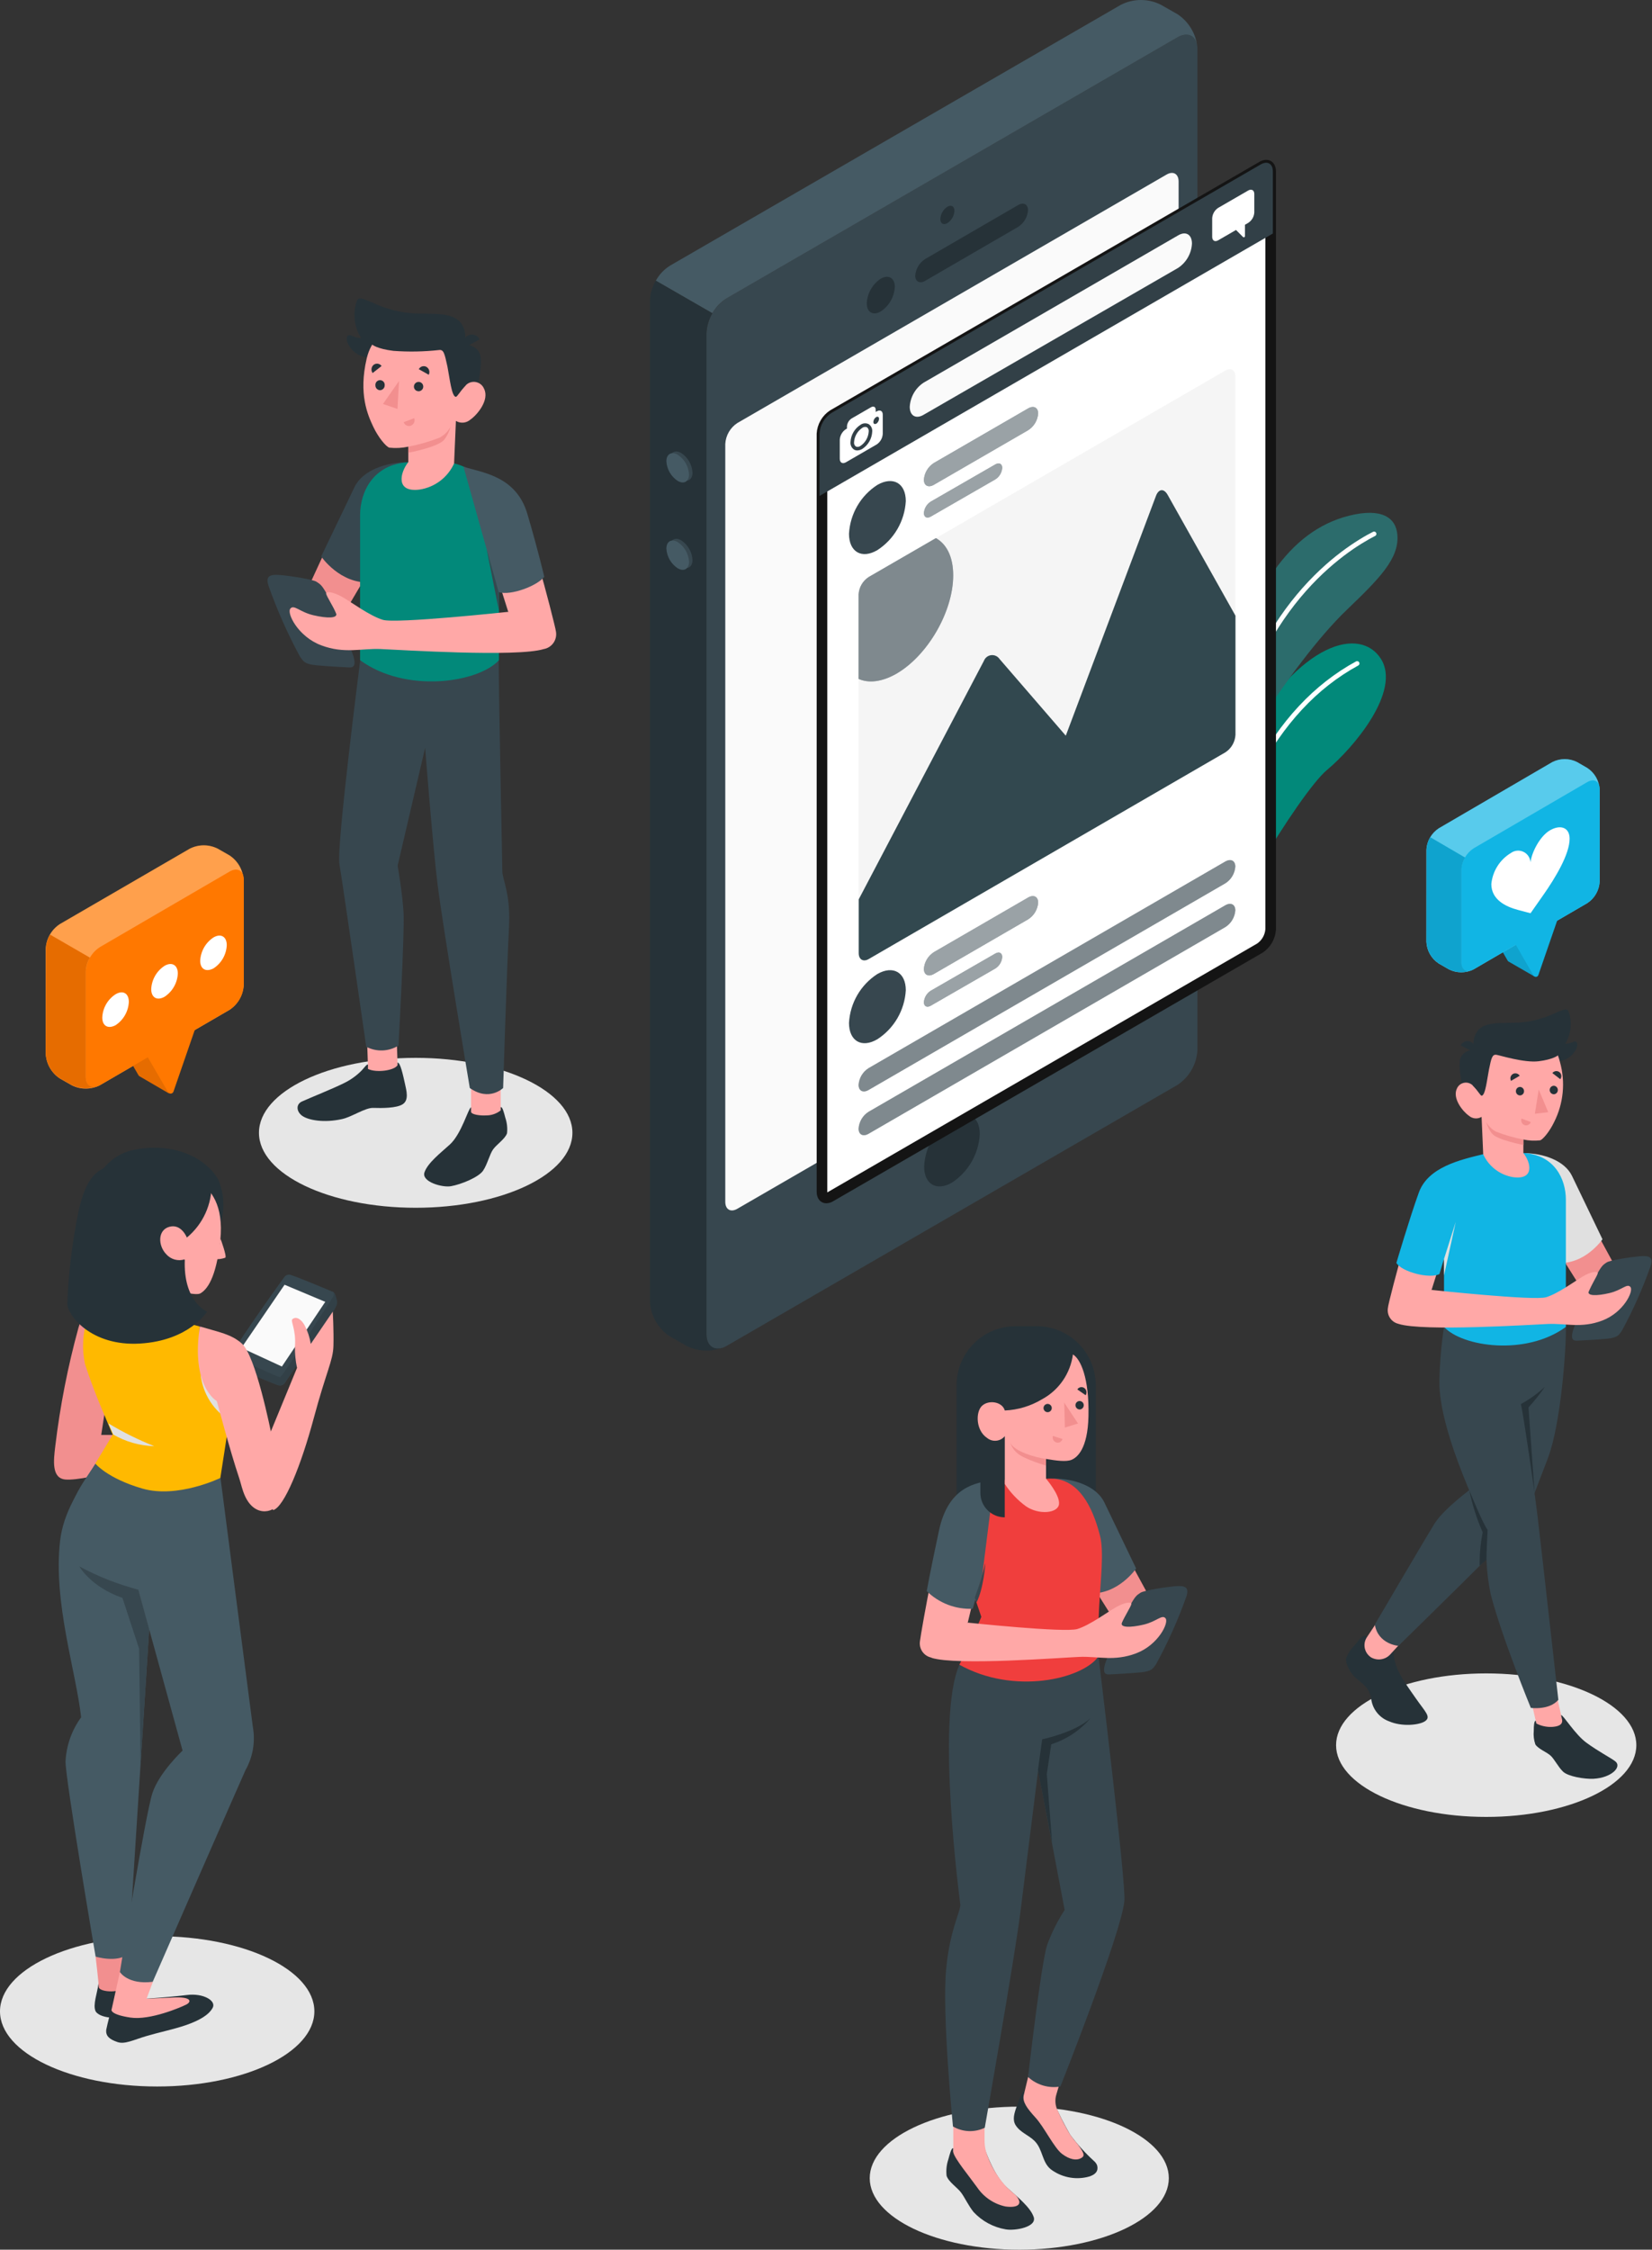 <svg width="277" height="377" viewBox="0 0 277 377" fill="none" xmlns="http://www.w3.org/2000/svg">
<rect x="0" y="0" width="277" height="377" fill="#333333" stroke="none"/>
<path d="M202.655 163.516C203.191 157.053 217.965 132.808 222.482 129.05C227 125.293 234.977 115.797 231.541 110.402C228.104 105.008 218.004 107.409 208.518 124.225C201.162 137.267 198.876 166.112 198.876 166.112L202.655 163.516Z" fill="#02897A"/>
<path d="M200.633 162.908H200.571C200.52 162.9 200.472 162.883 200.429 162.856C200.385 162.83 200.348 162.795 200.318 162.753C200.288 162.712 200.267 162.665 200.256 162.615C200.244 162.565 200.243 162.514 200.252 162.463C204.427 135.396 213.299 118.51 227.373 110.839C227.463 110.789 227.57 110.778 227.669 110.807C227.718 110.822 227.764 110.846 227.804 110.878C227.844 110.91 227.877 110.95 227.901 110.995C227.926 111.04 227.941 111.089 227.947 111.14C227.952 111.191 227.948 111.243 227.933 111.292C227.919 111.341 227.895 111.387 227.863 111.427C227.83 111.467 227.791 111.5 227.746 111.525C213.898 119.071 205.158 135.778 201.014 162.588C200.998 162.678 200.951 162.759 200.881 162.817C200.811 162.875 200.724 162.907 200.633 162.908V162.908Z" fill="white"/>
<path d="M204.14 132.161C204.14 132.161 215.997 111.611 225.818 102.201C231.261 96.986 234.604 93.626 234.309 89.681C234.091 86.687 231.611 85.089 226.277 86.406C215.648 89.026 209.948 99.823 206.278 111.915C203.673 120.428 204.14 132.161 204.14 132.161Z" fill="#37474F"/>
<path opacity="0.2" d="M204.14 132.161C204.14 132.161 215.997 111.611 225.818 102.201C231.261 96.986 234.604 93.626 234.309 89.681C234.091 86.687 231.611 85.089 226.277 86.406C215.648 89.026 209.948 99.823 206.278 111.915C203.673 120.428 204.14 132.161 204.14 132.161Z" fill="#00FFE3"/>
<path d="M205.516 128.785H205.462C205.359 128.768 205.267 128.71 205.206 128.626C205.145 128.541 205.12 128.436 205.135 128.333C209.357 101.624 225.406 91.567 230.227 89.119C230.319 89.073 230.425 89.065 230.523 89.097C230.62 89.129 230.701 89.199 230.748 89.291C230.772 89.336 230.786 89.386 230.79 89.437C230.795 89.488 230.789 89.54 230.773 89.588C230.757 89.637 230.731 89.682 230.698 89.721C230.664 89.759 230.623 89.791 230.577 89.813C225.841 92.222 210.073 102.107 205.905 128.457C205.89 128.55 205.843 128.633 205.771 128.694C205.7 128.754 205.61 128.786 205.516 128.785V128.785Z" fill="white"/>
<path d="M197.414 6.264L121.821 49.999C120.841 50.641 120.026 51.504 119.441 52.52C118.856 53.535 118.518 54.675 118.454 55.846V223.607C118.454 225.758 119.963 226.631 121.821 225.555L197.414 181.82C198.393 181.179 199.209 180.316 199.794 179.3C200.379 178.284 200.717 177.145 200.781 175.974V8.213C200.781 6.062 199.272 5.189 197.414 6.264Z" fill="#37474F"/>
<path d="M121.822 49.999L197.415 6.264C199.079 5.306 200.455 5.906 200.728 7.582C200.574 6.527 200.2 5.517 199.629 4.618C199.058 3.72 198.303 2.952 197.415 2.366L194.671 0.807C193.627 0.277 192.474 -6.10352e-05 191.304 -6.10352e-05C190.134 -6.10352e-05 188.98 0.277 187.937 0.807L112.344 44.519C111.35 45.141 110.531 46.008 109.965 47.037L119.443 52.494C120.012 51.474 120.831 50.615 121.822 49.999V49.999Z" fill="#455A64"/>
<path d="M108.977 218.118C109.039 219.29 109.377 220.43 109.962 221.446C110.547 222.462 111.363 223.325 112.343 223.965L115.088 225.524C116.037 226.004 117.076 226.276 118.138 226.323C119.199 226.37 120.259 226.191 121.246 225.797C119.691 226.397 118.455 225.501 118.455 223.575V55.823C118.494 54.647 118.834 53.501 119.442 52.494L109.964 47.037C109.357 48.044 109.017 49.19 108.977 50.366V218.118Z" fill="#263238"/>
<path d="M123.633 70.892L195.602 29.255C196.714 28.607 197.624 29.13 197.624 30.424V157.427C197.584 158.13 197.381 158.813 197.03 159.422C196.678 160.031 196.19 160.55 195.602 160.935L123.633 202.565C122.521 203.212 121.611 202.69 121.611 201.396V74.401C121.649 73.698 121.851 73.013 122.203 72.403C122.554 71.794 123.044 71.276 123.633 70.892Z" fill="#FAFAFA"/>
<path d="M158.856 34.642C158.512 34.868 158.226 35.172 158.02 35.529C157.815 35.887 157.696 36.288 157.674 36.7C157.674 37.479 158.203 37.768 158.856 37.386C159.2 37.16 159.487 36.856 159.693 36.499C159.898 36.141 160.016 35.74 160.038 35.328C160.038 34.571 159.509 34.267 158.856 34.642Z" fill="#263238"/>
<path d="M147.668 46.71C146.985 47.165 146.418 47.775 146.013 48.489C145.608 49.204 145.375 50.005 145.335 50.826C145.335 52.338 146.392 52.954 147.668 52.198C148.358 51.748 148.933 51.14 149.345 50.425C149.757 49.709 149.995 48.907 150.039 48.082C150.039 46.569 148.974 45.953 147.668 46.71Z" fill="#263238"/>
<path d="M153.46 46.195C153.46 47.208 154.237 47.59 155.147 47.053L170.698 38.033C171.178 37.73 171.58 37.318 171.872 36.83C172.164 36.343 172.337 35.793 172.378 35.226C172.378 34.22 171.6 33.838 170.698 34.376L155.147 43.396C154.667 43.697 154.263 44.107 153.97 44.593C153.677 45.08 153.502 45.628 153.46 46.195Z" fill="#263238"/>
<path d="M114.218 75.913C114.771 76.272 115.231 76.757 115.561 77.329C115.891 77.901 116.08 78.543 116.115 79.203C116.115 80.411 115.267 80.903 114.218 80.302C113.667 79.939 113.209 79.452 112.881 78.879C112.553 78.306 112.363 77.664 112.328 77.005C112.344 75.796 113.176 75.313 114.218 75.913Z" fill="#37474F"/>
<path d="M114.217 90.546C114.768 90.906 115.228 91.392 115.557 91.963C115.887 92.535 116.078 93.176 116.114 93.836C116.114 95.052 115.266 95.543 114.217 94.935C113.675 94.575 113.223 94.095 112.898 93.531C112.573 92.966 112.383 92.334 112.343 91.684C112.343 90.437 113.175 89.945 114.217 90.546Z" fill="#37474F"/>
<path d="M113.634 76.201C114.185 76.562 114.645 77.047 114.974 77.619C115.304 78.19 115.495 78.832 115.531 79.491C115.531 80.707 114.683 81.198 113.634 80.59C113.083 80.229 112.624 79.743 112.294 79.172C111.965 78.6 111.774 77.959 111.736 77.3C111.736 76.092 112.592 75.601 113.634 76.201Z" fill="#455A64"/>
<path d="M113.634 90.842C114.185 91.202 114.645 91.688 114.974 92.26C115.304 92.831 115.495 93.473 115.531 94.132C115.531 95.348 114.683 95.839 113.634 95.231C113.083 94.87 112.624 94.384 112.294 93.813C111.965 93.241 111.774 92.6 111.736 91.941C111.736 90.725 112.592 90.234 113.634 90.842Z" fill="#455A64"/>
<path d="M159.618 187.356C158.259 188.245 157.129 189.444 156.318 190.854C155.507 192.264 155.04 193.846 154.953 195.471C154.953 198.465 157.045 199.673 159.618 198.184C160.978 197.292 162.108 196.092 162.919 194.681C163.729 193.27 164.197 191.687 164.284 190.061C164.291 187.067 162.2 185.859 159.618 187.356Z" fill="#263238"/>
<path d="M138.555 200.757C137.894 200.757 137.824 199.977 137.824 199.696V72.701C137.865 72.067 138.051 71.451 138.368 70.9C138.685 70.35 139.124 69.88 139.651 69.528L211.621 27.89C211.836 27.761 212.079 27.686 212.329 27.672C212.989 27.672 213.059 28.405 213.059 28.724V155.727C213.019 156.361 212.833 156.976 212.516 157.525C212.199 158.074 211.76 158.542 211.232 158.893L139.263 200.53C139.05 200.666 138.806 200.744 138.555 200.757V200.757Z" fill="white" stroke="#141414" stroke-miterlimit="10"/>
<path d="M212.328 28.062C212.623 28.062 212.67 28.475 212.67 28.724V155.728C212.631 156.293 212.463 156.842 212.18 157.332C211.897 157.823 211.506 158.242 211.037 158.557L139.067 200.195C138.913 200.293 138.737 200.352 138.554 200.367C138.259 200.367 138.212 199.946 138.212 199.696V72.701C138.251 72.136 138.419 71.587 138.702 71.097C138.985 70.606 139.376 70.187 139.845 69.871L211.814 28.233C211.968 28.132 212.145 28.073 212.328 28.062V28.062ZM212.328 27.282C212.008 27.293 211.698 27.387 211.426 27.555L139.456 69.193C138.867 69.577 138.377 70.094 138.026 70.704C137.675 71.314 137.472 71.998 137.435 72.701V199.696C137.435 200.616 137.893 201.147 138.554 201.147C138.874 201.133 139.185 201.036 139.456 200.866L211.426 159.236C212.014 158.852 212.504 158.334 212.855 157.724C213.206 157.115 213.409 156.431 213.447 155.728V28.724C213.447 27.812 212.989 27.282 212.328 27.282V27.282Z" fill="#37474F" stroke="#141414" stroke-miterlimit="10"/>
<path d="M213.424 28.724C213.424 27.43 212.522 26.908 211.402 27.555L139.433 69.193C138.844 69.576 138.354 70.094 138.002 70.704C137.651 71.314 137.448 71.998 137.411 72.701V83.109L213.424 39.132V28.724Z" fill="#37474F"/>
<path opacity="0.1" d="M213.424 28.724C213.424 27.43 212.522 26.908 211.402 27.555L139.433 69.193C138.844 69.576 138.354 70.094 138.002 70.704C137.651 71.314 137.448 71.998 137.411 72.701V83.109L213.424 39.132V28.724Z" fill="black"/>
<path d="M145.366 71.594C145.238 71.546 145.1 71.529 144.964 71.547C144.828 71.565 144.699 71.616 144.588 71.695C144.188 71.961 143.855 72.317 143.615 72.733C143.375 73.15 143.234 73.616 143.204 74.097C143.184 74.235 143.202 74.376 143.256 74.504C143.309 74.633 143.396 74.746 143.507 74.829C143.635 74.882 143.774 74.9 143.911 74.88C144.047 74.861 144.176 74.806 144.285 74.72C144.682 74.454 145.013 74.1 145.252 73.685C145.49 73.269 145.63 72.805 145.661 72.327C145.681 72.189 145.665 72.049 145.613 71.92C145.561 71.791 145.475 71.679 145.366 71.594Z" fill="white"/>
<path d="M147.006 68.936L146.835 69.037V68.686C146.835 68.195 146.492 67.993 146.057 68.242L142.791 70.129C142.567 70.274 142.379 70.471 142.244 70.702C142.109 70.934 142.03 71.194 142.014 71.462V71.82L141.835 71.922C141.536 72.116 141.288 72.378 141.11 72.687C140.931 72.996 140.828 73.343 140.809 73.699V76.872C140.809 77.527 141.267 77.8 141.835 77.472L146.99 74.487C147.289 74.291 147.538 74.027 147.716 73.717C147.895 73.407 147.997 73.059 148.016 72.701V69.513C148.032 68.873 147.573 68.608 147.006 68.936ZM144.58 75.235C144.329 75.389 144.042 75.475 143.748 75.484C143.557 75.486 143.369 75.438 143.203 75.344C143.002 75.208 142.841 75.021 142.736 74.802C142.63 74.582 142.585 74.339 142.605 74.097C142.632 73.513 142.798 72.943 143.091 72.437C143.383 71.931 143.792 71.503 144.284 71.189C144.482 71.046 144.714 70.96 144.957 70.941C145.2 70.922 145.443 70.97 145.66 71.08C145.862 71.215 146.023 71.402 146.127 71.622C146.231 71.841 146.274 72.085 146.251 72.327C146.224 72.91 146.058 73.478 145.767 73.984C145.476 74.49 145.069 74.919 144.58 75.235V75.235ZM146.912 71.002C146.648 71.15 146.438 71.002 146.438 70.721C146.446 70.555 146.493 70.394 146.576 70.251C146.658 70.107 146.774 69.985 146.912 69.895C147.177 69.739 147.394 69.895 147.394 70.168C147.388 70.332 147.345 70.493 147.266 70.638C147.188 70.782 147.078 70.907 146.943 71.002H146.912Z" fill="white"/>
<path d="M209.288 31.928L204.257 34.836C203.965 35.027 203.723 35.283 203.548 35.585C203.374 35.888 203.273 36.226 203.254 36.575V39.693C203.254 40.325 203.705 40.59 204.257 40.27L207.25 38.539L208.425 39.717C208.452 39.742 208.487 39.759 208.524 39.766C208.561 39.772 208.599 39.768 208.633 39.753C208.668 39.738 208.697 39.713 208.718 39.682C208.739 39.651 208.751 39.614 208.751 39.576V37.666L209.288 37.354C209.584 37.166 209.831 36.911 210.009 36.609C210.188 36.307 210.292 35.966 210.314 35.616V32.498C210.314 31.866 209.84 31.609 209.288 31.928Z" fill="white"/>
<path d="M147.123 81.253C149.751 79.757 151.881 80.973 151.881 83.982C151.787 85.628 151.307 87.228 150.48 88.653C149.653 90.078 148.503 91.287 147.123 92.183C144.487 93.742 142.356 92.487 142.356 89.455C142.445 87.806 142.923 86.203 143.752 84.777C144.581 83.351 145.736 82.143 147.123 81.253V81.253Z" fill="#37474F"/>
<path d="M156.594 77.581L172.385 68.445C173.319 67.907 174.073 68.289 174.073 69.294C174.032 69.862 173.857 70.412 173.564 70.9C173.271 71.388 172.867 71.799 172.385 72.101L156.594 81.238C155.668 81.776 154.914 81.394 154.914 80.388C154.955 79.821 155.128 79.271 155.42 78.784C155.712 78.296 156.114 77.884 156.594 77.581Z" fill="#37474F"/>
<g opacity="0.7">
<path opacity="0.7" d="M156.594 77.581L172.385 68.445C173.319 67.907 174.073 68.289 174.073 69.294C174.032 69.862 173.857 70.412 173.564 70.9C173.271 71.388 172.867 71.799 172.385 72.101L156.594 81.238C155.668 81.776 154.914 81.394 154.914 80.388C154.955 79.821 155.128 79.271 155.42 78.784C155.712 78.296 156.114 77.884 156.594 77.581Z" fill="white"/>
</g>
<path d="M156.065 84.06L166.896 77.823C167.534 77.457 168.047 77.714 168.047 78.408C168.019 78.797 167.9 79.174 167.7 79.508C167.501 79.843 167.225 80.125 166.896 80.333L156.065 86.57C155.427 86.936 154.914 86.671 154.914 85.978C154.942 85.59 155.061 85.214 155.261 84.881C155.461 84.548 155.736 84.266 156.065 84.06Z" fill="#37474F"/>
<g opacity="0.7">
<path opacity="0.7" d="M156.065 84.06L166.896 77.823C167.534 77.457 168.047 77.714 168.047 78.408C168.019 78.797 167.9 79.174 167.7 79.508C167.501 79.843 167.225 80.125 166.896 80.333L156.065 86.57C155.427 86.936 154.914 86.671 154.914 85.978C154.942 85.59 155.061 85.214 155.261 84.881C155.461 84.548 155.736 84.266 156.065 84.06Z" fill="white"/>
</g>
<path d="M147.123 163.219C149.751 161.722 151.881 162.946 151.881 165.948C151.787 167.594 151.307 169.194 150.48 170.619C149.653 172.044 148.503 173.253 147.123 174.149C144.487 175.708 142.356 174.453 142.356 171.421C142.447 169.773 142.926 168.17 143.754 166.744C144.583 165.319 145.738 164.11 147.123 163.219Z" fill="#37474F"/>
<path d="M156.594 159.555L172.385 150.411C173.319 149.873 174.073 150.255 174.073 151.261C174.032 151.829 173.857 152.379 173.564 152.866C173.271 153.354 172.867 153.766 172.385 154.067L156.594 163.212C155.668 163.75 154.914 163.368 154.914 162.354C154.956 161.788 155.13 161.241 155.422 160.754C155.713 160.268 156.115 159.858 156.594 159.555Z" fill="#37474F"/>
<g opacity="0.7">
<path opacity="0.7" d="M156.594 159.555L172.385 150.411C173.319 149.873 174.073 150.255 174.073 151.261C174.032 151.829 173.857 152.379 173.564 152.866C173.271 153.354 172.867 153.766 172.385 154.067L156.594 163.212C155.668 163.75 154.914 163.368 154.914 162.354C154.956 161.788 155.13 161.241 155.422 160.754C155.713 160.268 156.115 159.858 156.594 159.555Z" fill="white"/>
</g>
<path d="M156.065 166.026L166.896 159.789C167.534 159.423 168.047 159.68 168.047 160.374C168.019 160.763 167.9 161.14 167.7 161.474C167.501 161.809 167.225 162.091 166.896 162.299L156.065 168.536C155.427 168.903 154.914 168.638 154.914 167.952C154.941 167.562 155.06 167.185 155.26 166.851C155.46 166.516 155.735 166.233 156.065 166.026V166.026Z" fill="#37474F"/>
<g opacity="0.7">
<path opacity="0.7" d="M156.065 166.026L166.896 159.789C167.534 159.423 168.047 159.68 168.047 160.374C168.019 160.763 167.9 161.14 167.7 161.474C167.501 161.809 167.225 162.091 166.896 162.299L156.065 168.536C155.427 168.903 154.914 168.638 154.914 167.952C154.941 167.562 155.06 167.185 155.26 166.851C155.46 166.516 155.735 166.233 156.065 166.026V166.026Z" fill="white"/>
</g>
<path d="M145.645 96.72L205.446 62.106C206.379 61.569 207.134 62.005 207.134 63.081V122.961C207.102 123.549 206.932 124.12 206.639 124.629C206.346 125.138 205.937 125.571 205.446 125.893L145.645 160.709C144.712 161.247 143.966 160.811 143.966 159.735V99.644C143.996 99.058 144.164 98.488 144.456 97.98C144.748 97.472 145.155 97.04 145.645 96.72V96.72Z" fill="#F5F5F5"/>
<path d="M167.596 110.433C167.443 110.209 167.232 110.031 166.985 109.918C166.739 109.805 166.467 109.762 166.198 109.793C165.929 109.825 165.673 109.929 165.459 110.096C165.245 110.262 165.08 110.484 164.983 110.737L143.989 150.715V159.735C143.989 160.81 144.767 161.247 145.669 160.709L205.47 126.072C205.961 125.75 206.37 125.318 206.663 124.808C206.956 124.299 207.125 123.728 207.157 123.141V103.183L195.797 82.953C195.167 81.822 194.289 81.892 193.83 83.101L178.707 123.289L167.596 110.433Z" fill="#37474F"/>
<g opacity="0.3">
<path opacity="0.3" d="M167.596 110.433C167.443 110.209 167.232 110.031 166.985 109.918C166.739 109.805 166.467 109.762 166.198 109.793C165.929 109.825 165.673 109.929 165.459 110.096C165.245 110.262 165.08 110.484 164.983 110.737L143.989 150.715V159.735C143.989 160.81 144.767 161.247 145.669 160.709L205.47 126.072C205.961 125.75 206.37 125.318 206.663 124.808C206.956 124.299 207.125 123.728 207.157 123.141V103.183L195.797 82.953C195.167 81.822 194.289 81.892 193.83 83.101L178.707 123.289L167.596 110.433Z" fill="#00564C"/>
</g>
<path d="M150.272 112.92C155.543 109.887 159.828 102.497 159.828 96.416C159.828 93.298 158.708 91.162 156.927 90.179L145.645 96.705C145.155 97.025 144.748 97.456 144.456 97.964C144.164 98.472 143.996 99.043 143.966 99.628V113.77C145.645 114.526 147.846 114.292 150.272 112.92Z" fill="#37474F"/>
<g opacity="0.6">
<path opacity="0.6" d="M150.272 112.92C155.543 109.887 159.828 102.497 159.828 96.416C159.828 93.298 158.708 91.162 156.927 90.179L145.645 96.705C145.155 97.025 144.748 97.456 144.456 97.964C144.164 98.472 143.996 99.043 143.966 99.628V113.77C145.645 114.526 147.846 114.292 150.272 112.92Z" fill="white"/>
</g>
<path d="M145.645 178.999L205.446 144.377C206.379 143.839 207.134 144.221 207.134 145.235C207.091 145.801 206.916 146.35 206.623 146.836C206.33 147.322 205.927 147.733 205.446 148.033L145.645 182.655C144.712 183.193 143.966 182.811 143.966 181.797C144.005 181.231 144.178 180.682 144.47 180.196C144.762 179.709 145.165 179.299 145.645 178.999V178.999Z" fill="#37474F"/>
<g opacity="0.6">
<path opacity="0.6" d="M145.645 178.999L205.446 144.377C206.379 143.839 207.134 144.221 207.134 145.235C207.091 145.801 206.916 146.35 206.623 146.836C206.33 147.322 205.927 147.733 205.446 148.033L145.645 182.655C144.712 183.193 143.966 182.811 143.966 181.797C144.005 181.231 144.178 180.682 144.47 180.196C144.762 179.709 145.165 179.299 145.645 178.999V178.999Z" fill="white"/>
</g>
<path d="M145.645 186.311L205.446 151.712C206.379 151.174 207.134 151.557 207.134 152.57C207.091 153.137 206.916 153.685 206.623 154.171C206.33 154.658 205.927 155.068 205.446 155.369L145.645 189.99C144.712 190.528 143.966 190.146 143.966 189.133C144.002 188.563 144.174 188.009 144.466 187.518C144.758 187.028 145.162 186.614 145.645 186.311V186.311Z" fill="#37474F"/>
<g opacity="0.6">
<path opacity="0.6" d="M145.645 186.311L205.446 151.712C206.379 151.174 207.134 151.557 207.134 152.57C207.091 153.137 206.916 153.685 206.623 154.171C206.33 154.658 205.927 155.068 205.446 155.369L145.645 189.99C144.712 190.528 143.966 190.146 143.966 189.133C144.002 188.563 144.174 188.009 144.466 187.518C144.758 187.028 145.162 186.614 145.645 186.311V186.311Z" fill="white"/>
</g>
<path d="M154.867 64.126L197.531 39.452C198.837 38.672 199.863 39.311 199.863 40.816C199.823 41.633 199.591 42.429 199.185 43.139C198.78 43.849 198.213 44.452 197.531 44.901L154.875 69.505C153.568 70.284 152.542 69.661 152.542 68.18C152.586 67.369 152.82 66.579 153.223 65.875C153.627 65.171 154.19 64.572 154.867 64.126V64.126Z" fill="#FAFAFA"/>
<path d="M249.199 304.479C263.102 304.479 274.372 299.095 274.372 292.453C274.372 285.812 263.102 280.427 249.199 280.427C235.297 280.427 224.027 285.812 224.027 292.453C224.027 299.095 235.297 304.479 249.199 304.479Z" fill="#E6E6E6"/>
<path d="M257.296 163.641L254.487 158.349L256.742 151.812V147.809L249.83 151.812V155.814L252.801 160.987C252.847 161.068 252.919 161.131 253.005 161.166L257.296 163.641Z" fill="#11B5E4"/>
<path opacity="0.1" d="M257.296 163.641L254.487 158.349L256.742 151.812V147.809L249.83 151.812V155.814L252.801 160.987C252.847 161.068 252.919 161.131 253.005 161.166L257.296 163.641Z" fill="black"/>
<path d="M241.257 138.796L260.292 127.7C260.935 127.376 261.645 127.207 262.365 127.207C263.085 127.207 263.794 127.376 264.438 127.7L266.14 128.682C266.746 129.075 267.25 129.606 267.611 130.232C267.972 130.858 268.18 131.561 268.217 132.283V147.749C268.178 148.471 267.969 149.173 267.608 149.799C267.247 150.425 266.744 150.956 266.14 151.351L247.089 162.446C246.446 162.771 245.736 162.94 245.016 162.94C244.296 162.94 243.586 162.771 242.943 162.446L241.24 161.465C240.637 161.07 240.135 160.539 239.776 159.913C239.416 159.287 239.209 158.584 239.172 157.863V142.38C239.216 141.661 239.427 140.962 239.789 140.339C240.152 139.717 240.655 139.188 241.257 138.796V138.796Z" fill="#11B5E4"/>
<path opacity="0.3" d="M241.257 138.796L260.292 127.7C260.935 127.376 261.645 127.207 262.365 127.207C263.085 127.207 263.794 127.376 264.438 127.7L266.14 128.682C266.746 129.075 267.25 129.606 267.611 130.232C267.972 130.858 268.18 131.561 268.217 132.283V147.749C268.178 148.471 267.969 149.173 267.608 149.799C267.247 150.425 266.744 150.956 266.14 151.351L247.089 162.446C246.446 162.771 245.736 162.94 245.016 162.94C244.296 162.94 243.586 162.771 242.943 162.446L241.24 161.465C240.637 161.07 240.135 160.539 239.776 159.913C239.416 159.287 239.209 158.584 239.172 157.863V142.38C239.216 141.661 239.427 140.962 239.789 140.339C240.152 139.717 240.655 139.188 241.257 138.796V138.796Z" fill="white"/>
<path d="M247.097 162.429C245.947 163.087 245.02 162.557 245.02 161.226V145.76C245.059 145.039 245.268 144.336 245.629 143.711C245.99 143.085 246.493 142.553 247.097 142.158L266.148 131.063C267.297 130.397 268.225 130.935 268.225 132.266V147.732C268.186 148.454 267.977 149.156 267.616 149.782C267.255 150.407 266.752 150.939 266.148 151.334" fill="#11B5E4"/>
<path d="M239.189 157.846C239.227 158.567 239.434 159.269 239.793 159.895C240.153 160.521 240.655 161.053 241.258 161.448L242.961 162.429C243.545 162.723 244.184 162.89 244.837 162.918C245.49 162.946 246.142 162.834 246.749 162.591C245.778 162.967 245.046 162.412 245.046 161.226V145.76C245.074 145.036 245.285 144.331 245.659 143.712L239.819 140.298C239.448 140.918 239.24 141.623 239.215 142.346L239.189 157.846Z" fill="#11B5E4"/>
<path opacity="0.1" d="M239.189 157.846C239.227 158.567 239.434 159.269 239.793 159.895C240.153 160.521 240.655 161.053 241.258 161.448L242.961 162.429C243.545 162.723 244.184 162.89 244.837 162.918C245.49 162.946 246.142 162.834 246.749 162.591C245.778 162.967 245.046 162.412 245.046 161.226V145.76C245.074 145.036 245.285 144.331 245.659 143.712L239.819 140.298C239.448 140.918 239.24 141.623 239.215 142.346L239.189 157.846Z" fill="black"/>
<path d="M254.163 158.324L257.134 163.488C257.178 163.56 257.241 163.619 257.317 163.657C257.393 163.695 257.478 163.711 257.562 163.703C257.647 163.695 257.727 163.664 257.795 163.612C257.862 163.56 257.913 163.49 257.943 163.411L261.084 154.321V150.318L254.163 154.321V158.324Z" fill="#11B5E4"/>
<path d="M256.631 153.041L254.503 152.477C252.477 151.939 250.06 150.77 250.06 148.15C250.162 147.082 250.513 146.054 251.085 145.148C251.658 144.242 252.435 143.484 253.354 142.935C253.655 142.719 254.009 142.588 254.378 142.556C254.747 142.523 255.117 142.591 255.451 142.751C255.785 142.912 256.07 143.159 256.276 143.468C256.482 143.776 256.602 144.135 256.623 144.505C256.836 142.798 258.215 140.118 259.892 139.145C261.713 138.096 263.186 138.719 263.186 140.545C263.186 143.157 260.777 147.134 258.751 150.019L256.631 153.041Z" fill="white"/>
<path d="M267.869 206.803L271.18 212.889L266.03 217.318L261.306 209.816L267.869 206.803Z" fill="#F28F8F"/>
<path d="M255.44 193.241C258.726 193.241 262.344 194.47 263.587 197.056L268.695 207.674C268.695 207.674 265.792 211.941 261.187 211.634L255.44 193.241Z" fill="#E0E0E0"/>
<path d="M267.613 213.836C268.575 212.044 268.813 211.958 269.384 211.566C269.954 211.173 273.461 210.653 274.917 210.525C276.619 210.379 277.241 210.695 276.764 212.172C275.453 215.896 273.847 219.509 271.963 222.977C271.503 223.583 271.418 224.147 269.486 224.343C267.689 224.514 265.434 224.616 264.77 224.65C264.106 224.684 263.186 224.864 263.774 222.9C264.534 220.683 265.415 218.509 266.413 216.388C267.153 214.758 267.613 213.836 267.613 213.836Z" fill="#37474F"/>
<path d="M229.255 274.222C228.404 273.796 227.918 274.837 227.178 275.673C226.542 276.288 226.045 277.034 225.722 277.858C225.543 278.84 226.437 280.419 227.425 281.272C228.412 282.126 229.553 282.749 229.91 284.627C230.003 285.488 230.336 286.306 230.872 286.986C231.409 287.666 232.126 288.179 232.941 288.467C235.069 289.389 237.921 289.09 238.9 288.467C240.041 287.725 238.993 286.905 237.393 284.601C235.299 281.597 233.665 279.48 233.665 276.638L229.255 274.222Z" fill="#263238"/>
<path d="M230.932 271.756L229.229 274.316C228.862 274.839 228.717 275.487 228.825 276.118C228.934 276.748 229.287 277.31 229.808 277.679L229.859 277.722C230.383 278.033 230.999 278.152 231.6 278.057C232.202 277.962 232.751 277.659 233.154 277.201L235.844 274.265L230.932 271.756Z" fill="#FFA8A7"/>
<path d="M262.548 222.389C262.659 225.615 261.748 238.648 259.526 244.409C257.304 250.17 256.019 253.755 255.321 254.959C254.623 256.162 234.482 275.81 234.482 275.81C234.482 275.81 231.077 275.562 230.523 272.242C230.523 272.242 238.772 258.176 240.56 255.291C242.348 252.407 248.681 247.985 248.681 247.985L248.102 222.756L262.548 222.389Z" fill="#37474F"/>
<path d="M232.711 219.247C232.711 218.693 234.413 212.317 235.265 209.372L241.504 211.523L240.04 216.166L234.55 221.859C233.968 221.743 233.452 221.407 233.11 220.921C232.768 220.435 232.625 219.836 232.711 219.247V219.247Z" fill="#FFA8A7"/>
<path d="M258.111 291.051L262.369 290.08L260.959 283.863L256.701 284.834L258.111 291.051Z" fill="#FFA8A7"/>
<path d="M262.548 222.389H242.117C241.671 225.379 241.415 228.396 241.351 231.419C241.189 240.295 249.43 256.418 249.43 256.418C249.034 260.006 249.212 263.633 249.957 267.164C251.762 274.231 256.682 286.206 256.682 286.206C256.682 286.206 259.772 286.641 261.296 284.857C261.296 284.857 258.572 260.558 257.84 254.336C257.048 247.593 255.005 235.294 255.005 235.294C256.354 233.947 257.576 232.478 258.657 230.907C260.552 228.377 261.877 225.465 262.539 222.372" fill="#37474F"/>
<path d="M248.698 193.42C244.782 194.368 239.445 195.597 237.904 199.847C236.363 204.098 234.142 211.634 234.142 211.634C234.993 213.128 239.717 214.365 241.36 213.503L242.127 210.943V222.363C245.191 225.709 255.866 227.262 262.557 222.363V201.025C262.557 197.611 260.667 193.514 255.449 193.215L248.698 193.42Z" fill="#11B5E4"/>
<path d="M242.126 210.969L244.092 204.764L242.126 213.743V210.969Z" fill="#E0E0E0"/>
<path d="M247.226 175.983C246.874 175.944 246.519 175.985 246.186 176.103C245.852 176.221 245.55 176.414 245.302 176.666C244.451 177.519 244.646 179.081 245.302 182.692L247.856 182.982L247.226 175.983Z" fill="#263238"/>
<path d="M262.131 174.942C262.667 174.947 263.2 174.846 263.697 174.643C264.48 174.191 264.684 175.087 264.25 175.864C263.967 176.42 263.545 176.894 263.027 177.241C262.508 177.588 261.909 177.795 261.288 177.844C261.288 177.733 260.556 175.838 260.556 175.838L262.131 174.942Z" fill="#263238"/>
<path d="M248.426 182.982C248.051 183.212 247.506 182.478 247.038 181.992C246.855 181.78 246.621 181.618 246.358 181.522C246.095 181.426 245.812 181.399 245.536 181.444C245.26 181.488 244.999 181.602 244.78 181.776C244.56 181.95 244.388 182.177 244.28 182.435C243.505 184.074 245.268 186.259 246.306 186.976C246.594 187.229 246.954 187.383 247.335 187.417C247.716 187.45 248.098 187.362 248.426 187.164L248.698 193.437C249.157 194.442 249.856 195.318 250.734 195.986C251.612 196.655 252.641 197.096 253.729 197.269C257.407 197.765 256.649 194.709 255.432 193.241V190.962C256.352 191.157 257.298 191.203 258.232 191.099C258.709 190.971 259.85 189.588 260.59 188.034C262.161 184.924 262.51 181.336 261.569 177.98C260.25 172.364 254.231 172.193 250.648 174.455C247.064 176.717 248.426 182.982 248.426 182.982Z" fill="#FFA8A7"/>
<path d="M248.425 183.622C248.238 183.622 247.514 182.418 247.038 181.992C246.382 181.394 247.225 176.017 247.225 176.017C247.044 175.439 247.008 174.825 247.119 174.23C247.231 173.635 247.486 173.076 247.863 172.603C249.157 171.237 251.66 171.468 253.49 171.408C255.742 171.417 257.972 170.967 260.045 170.085C262.65 168.95 262.846 168.822 263.161 169.966C263.412 170.911 263.444 171.901 263.252 172.861C263.06 173.82 262.65 174.722 262.054 175.496L261.203 176.879C261.203 176.879 260.411 177.545 257.985 177.844C255.559 178.142 251.422 176.828 250.902 176.76C250.196 176.666 250.051 177.349 249.668 179.218C249.345 180.831 249.072 183.613 248.425 183.622Z" fill="#263238"/>
<path d="M247.234 176.41L244.936 175.172C245.009 175.022 245.111 174.887 245.237 174.777C245.362 174.666 245.508 174.581 245.667 174.527C245.825 174.473 245.992 174.451 246.159 174.462C246.325 174.473 246.488 174.517 246.638 174.592C246.954 174.758 247.192 175.04 247.304 175.38C247.415 175.719 247.39 176.089 247.234 176.41V176.41Z" fill="#263238"/>
<path d="M255.432 190.962C253.865 190.661 252.33 190.218 250.843 189.639C250.147 189.271 249.575 188.703 249.2 188.009C249.38 188.706 249.698 189.359 250.137 189.929C250.988 191.048 255.432 191.867 255.432 191.867V190.962Z" fill="#F28F8F"/>
<path d="M255.542 182.862C255.544 183.046 255.474 183.224 255.347 183.357C255.219 183.489 255.045 183.566 254.861 183.571C254.769 183.568 254.679 183.548 254.595 183.511C254.511 183.474 254.435 183.42 254.372 183.354C254.309 183.287 254.259 183.209 254.226 183.123C254.193 183.037 254.178 182.946 254.18 182.854C254.178 182.67 254.248 182.492 254.375 182.359C254.503 182.227 254.677 182.15 254.861 182.145C254.953 182.148 255.043 182.168 255.127 182.205C255.211 182.242 255.286 182.296 255.35 182.362C255.413 182.429 255.462 182.507 255.495 182.593C255.528 182.679 255.544 182.77 255.542 182.862V182.862Z" fill="#263238"/>
<path d="M254.818 180.276L253.362 181.13C253.307 181.031 253.272 180.922 253.259 180.809C253.247 180.696 253.256 180.582 253.288 180.473C253.32 180.365 253.373 180.263 253.444 180.175C253.515 180.087 253.603 180.014 253.703 179.96C253.894 179.862 254.116 179.84 254.322 179.899C254.529 179.957 254.706 180.092 254.818 180.276Z" fill="#263238"/>
<path d="M255.125 187.446L256.683 188.035C256.606 188.24 256.453 188.407 256.257 188.502C256.06 188.598 255.835 188.614 255.627 188.547C255.522 188.508 255.425 188.449 255.343 188.372C255.261 188.296 255.194 188.204 255.147 188.101C255.101 187.999 255.075 187.888 255.071 187.776C255.067 187.663 255.085 187.551 255.125 187.446V187.446Z" fill="#F28F8F"/>
<path d="M261.62 180.848L260.292 179.824C260.425 179.651 260.62 179.536 260.835 179.503C261.051 179.469 261.271 179.52 261.45 179.644C261.54 179.712 261.617 179.796 261.674 179.894C261.732 179.991 261.77 180.098 261.786 180.21C261.802 180.322 261.795 180.436 261.767 180.546C261.738 180.655 261.688 180.758 261.62 180.848V180.848Z" fill="#263238"/>
<path d="M261.211 182.666C261.213 182.85 261.143 183.028 261.015 183.161C260.888 183.293 260.714 183.37 260.53 183.375C260.438 183.372 260.348 183.352 260.264 183.315C260.18 183.278 260.104 183.224 260.041 183.158C259.978 183.091 259.928 183.013 259.895 182.927C259.862 182.841 259.847 182.749 259.849 182.658C259.847 182.473 259.917 182.296 260.044 182.163C260.172 182.031 260.346 181.954 260.53 181.949C260.714 181.956 260.889 182.035 261.016 182.169C261.143 182.303 261.213 182.481 261.211 182.666V182.666Z" fill="#263238"/>
<path d="M258.003 182.581L257.364 186.643L259.603 186.379L258.003 182.581Z" fill="#F28F8F"/>
<path d="M261.883 288.006L261.747 287.392C262.19 287.477 264.105 290.661 266.004 292.043C268.081 293.554 269.877 294.45 270.805 295.133C272.048 296.046 270.251 297.916 267.195 298.086C265.68 298.163 262.939 297.702 262.088 296.891C261.236 296.081 260.624 294.741 259.943 294.16C259.262 293.58 257.908 293.068 257.44 292.325C257.189 291.587 257.099 290.805 257.176 290.029C257.176 289.227 257.236 288.322 257.508 288.365L257.61 288.826C258.399 289.23 259.278 289.426 260.164 289.398C260.904 289.363 262.241 289.201 261.883 288.006Z" fill="#263238"/>
<path d="M257.313 250.204C257.313 250.204 255.5 237.291 255.015 235.294C256.471 234.496 257.826 233.524 259.05 232.4C258.206 233.611 257.284 234.765 256.292 235.857L257.313 250.204Z" fill="#263238"/>
<path d="M246.374 249.752C246.374 249.752 248.553 255.189 249.439 256.392C249.439 256.392 249.217 260.54 249.243 261.377L248.102 262.375C248.072 260.499 248.244 258.625 248.613 256.785C247.612 254.53 246.861 252.171 246.374 249.752Z" fill="#263238"/>
<path d="M240.066 216.166C240.066 216.166 257.236 218.01 259.253 217.387C261.271 216.764 263.978 214.758 265.4 213.905C266.821 213.051 267.902 213 267.902 213.35C267.902 213.7 266.659 215.603 266.379 216.397C266.098 217.191 267.715 217.191 269.852 216.695C271.988 216.2 272.84 214.988 273.393 215.688C273.946 216.388 272.21 219.956 268.668 221.296C265.127 222.636 262.497 221.74 259.568 221.868C256.64 221.996 238.602 223.148 234.541 221.868C234.434 221.215 234.508 220.546 234.756 219.933C235.004 219.32 235.415 218.787 235.946 218.394C237.173 217.407 238.569 216.652 240.066 216.166V216.166Z" fill="#FFA8A7"/>
<path d="M170.908 377C184.756 377 195.982 371.633 195.982 365.013C195.982 358.393 184.756 353.027 170.908 353.027C157.059 353.027 145.833 358.393 145.833 365.013C145.833 371.633 157.059 377 170.908 377Z" fill="#E6E6E6"/>
<path d="M154.251 275.056C154.296 274.477 155.389 268.238 156.136 264.745L163.451 266.991L162.278 271.883L156.198 277.783C155.585 277.668 155.041 277.319 154.678 276.811C154.316 276.303 154.163 275.674 154.251 275.056V275.056Z" fill="#FFA8A7"/>
<path d="M170.286 222.244H173.841C176.465 222.244 178.981 223.289 180.836 225.149C182.692 227.009 183.734 229.532 183.734 232.163V257.437H160.393V232.163C160.393 229.532 161.435 227.009 163.29 225.149C165.145 223.289 167.662 222.244 170.286 222.244Z" fill="#263238"/>
<path d="M189.636 261.947L193.094 268.301L187.707 272.917L182.783 265.084L189.636 261.947Z" fill="#F28F8F"/>
<path d="M176.659 247.777C180.09 247.777 183.868 249.06 185.166 251.76L190.499 262.847C190.499 262.847 187.468 267.303 182.659 266.991L176.659 247.777Z" fill="#455A64"/>
<path d="M179.432 357.723C180.612 359.307 181.94 360.775 183.396 362.108C183.63 362.296 183.816 362.537 183.938 362.812C184.089 363.275 184.285 364.389 182.232 364.844C181.191 365.073 180.113 365.074 179.072 364.848C178.03 364.622 177.05 364.174 176.196 363.534C174.694 362.322 174.872 360.192 173.485 358.793C172.454 357.768 171.059 357.367 170.285 356.119C169.743 355.228 170.037 354.167 170.525 352.857C171.014 351.547 171.361 350.353 171.832 350.522L171.672 351.182C172.161 352.225 175.227 352.884 176.73 352.385C177.538 354.21 178.44 355.992 179.432 357.723Z" fill="#263238"/>
<path d="M180.641 359.256C180.223 358.766 179.814 358.267 179.432 357.723C178.646 356.411 177.942 355.051 177.326 353.65C176.925 352.816 176.855 351.861 177.13 350.977L178.143 347.546L172.81 346.316L171.655 351.12C171.406 352.216 172.197 353.303 173.646 354.889C175.095 356.476 176.766 359.969 178.09 360.958C179.414 361.948 180.499 362.046 181.174 361.707C181.85 361.368 182.019 361.056 180.641 359.256Z" fill="#FFA8A7"/>
<path d="M165.085 360.744V359.987C165.388 360.878 166.756 364.674 168.836 366.581C170.499 368.088 172.756 369.843 173.325 371.528C173.894 373.212 170.187 373.871 168.641 373.595C166.577 373.248 164.684 372.23 163.254 370.699C162.366 369.603 161.797 368.301 161.157 367.437C160.517 366.572 159.059 365.655 158.721 364.621C158.614 363.689 158.714 362.746 159.015 361.858C159.263 360.967 159.521 359.906 159.841 359.987V360.61C160.602 361.205 161.543 361.519 162.508 361.502C163.237 361.502 165.094 361.332 165.085 360.744Z" fill="#263238"/>
<path d="M170.339 367.909L168.837 366.573C167.444 365.093 166.356 363.351 165.637 361.448C165.273 360.57 165.086 359.628 165.086 358.677V355.673H159.842V360.557V360.691C160.091 361.787 162.508 364.692 163.868 366.59C164.984 368.222 166.684 369.358 168.615 369.763C170.615 370.03 171.655 369.407 170.339 367.909Z" fill="#FFA8A7"/>
<path d="M160.881 278.968C156.819 287.88 161.032 319.259 161.032 319.259C160.908 320.712 159.255 323.555 158.65 329.954C157.921 337.475 159.788 356.351 159.788 356.351C160.591 356.823 161.498 357.09 162.428 357.127C163.358 357.165 164.283 356.971 165.121 356.565C165.121 356.565 170.125 328.127 171.068 320.65L174.072 296.659L178.516 320.07C177.327 321.905 176.343 323.866 175.583 325.917C174.525 329.223 172.383 348.063 172.383 348.063C173.106 348.725 173.97 349.213 174.91 349.49C175.85 349.766 176.84 349.824 177.805 349.658C177.805 349.658 188.071 323.813 188.534 318.537C188.809 315.374 184.205 277.703 184.205 277.703L160.881 278.968Z" fill="#37474F"/>
<path d="M174.037 296.623L174.748 291.472C174.748 291.472 180.339 290.313 182.872 287.907C181.123 289.963 178.836 291.488 176.268 292.309L175.522 297.282L176.41 308.805L174.037 296.623Z" fill="#263238"/>
<path d="M168.099 248.017C166.602 248.382 165.206 249.079 164.014 250.057C162.822 251.035 161.864 252.269 161.21 253.667C160.251 255.794 160.161 258.213 160.962 260.405L164.544 270.948C164.544 270.948 162.846 275.074 160.864 278.968C169.992 284.075 181.379 281.392 184.125 277.667C184.241 276.874 184.081 273.309 184.303 269.263C184.534 264.941 185.13 260.057 184.454 257.393C183.192 252.429 180.836 247.777 176.152 247.777L168.099 248.017Z" fill="#F03E3D"/>
<path d="M166.704 248.017C163.593 248.454 159.024 249.087 157.442 256.501C155.86 263.916 155.389 266.634 155.389 266.634C156.403 267.632 157.612 268.41 158.939 268.919C160.266 269.428 161.684 269.658 163.104 269.593L164.713 263.889L166.704 248.017Z" fill="#455A64"/>
<path d="M168.473 254.274C167.936 254.274 167.404 254.168 166.908 253.962C166.412 253.756 165.961 253.454 165.581 253.073C165.202 252.692 164.901 252.24 164.695 251.743C164.49 251.246 164.384 250.712 164.384 250.174V238.241H168.473V254.274Z" fill="#263238"/>
<path d="M179.903 226.976C181.139 227.707 182.659 230.817 182.508 237.332C182.383 242.857 180.597 244.229 179.699 244.622C178.801 245.014 177.077 244.773 175.397 244.488V247.803C175.397 247.803 177.717 250.477 177.575 252.036C177.432 253.596 174.215 253.917 172.037 252.428C170.634 251.408 169.429 250.14 168.482 248.685V240.665C168.305 240.882 168.086 241.062 167.839 241.194C167.592 241.326 167.322 241.408 167.043 241.434C166.765 241.461 166.484 241.432 166.216 241.349C165.949 241.265 165.701 241.13 165.486 240.95C163.628 239.711 163.557 236.654 164.642 235.603C165.726 234.551 168.046 234.854 168.482 236.369C170.678 236.272 172.817 235.629 174.704 234.498C176.103 233.746 177.304 232.673 178.208 231.365C179.112 230.057 179.693 228.553 179.903 226.976V226.976Z" fill="#FFA8A7"/>
<path d="M176.356 235.95C176.358 236.087 176.319 236.22 176.246 236.335C176.172 236.449 176.066 236.54 175.942 236.595C175.818 236.65 175.68 236.666 175.546 236.643C175.412 236.62 175.288 236.558 175.188 236.465C175.089 236.372 175.02 236.251 174.988 236.119C174.957 235.986 174.965 235.847 175.012 235.719C175.059 235.591 175.142 235.48 175.252 235.399C175.361 235.318 175.492 235.271 175.627 235.264C175.72 235.261 175.813 235.276 175.9 235.308C175.987 235.341 176.067 235.391 176.135 235.454C176.203 235.518 176.257 235.595 176.295 235.68C176.333 235.765 176.354 235.857 176.356 235.95V235.95Z" fill="#263238"/>
<path d="M176.544 240.629L178.153 241.146C178.124 241.254 178.074 241.356 178.005 241.445C177.936 241.533 177.85 241.607 177.752 241.661C177.654 241.715 177.546 241.749 177.435 241.76C177.323 241.771 177.211 241.759 177.104 241.725C176.888 241.65 176.709 241.494 176.605 241.29C176.5 241.085 176.479 240.849 176.544 240.629V240.629Z" fill="#F28F8F"/>
<path d="M182.036 233.811L180.641 232.84C180.699 232.745 180.776 232.663 180.868 232.599C180.959 232.535 181.062 232.491 181.171 232.468C181.28 232.445 181.393 232.446 181.502 232.468C181.611 232.491 181.714 232.535 181.805 232.599C181.992 232.732 182.121 232.933 182.164 233.159C182.207 233.385 182.161 233.618 182.036 233.811V233.811Z" fill="#263238"/>
<path d="M181.717 235.443C181.729 235.63 181.667 235.815 181.543 235.957C181.42 236.099 181.246 236.186 181.059 236.2C180.872 236.203 180.692 236.132 180.556 236.004C180.42 235.876 180.339 235.701 180.33 235.514C180.325 235.423 180.339 235.331 180.369 235.245C180.4 235.159 180.447 235.08 180.508 235.012C180.569 234.944 180.643 234.889 180.725 234.85C180.807 234.81 180.897 234.788 180.988 234.783C181.079 234.778 181.17 234.792 181.256 234.822C181.342 234.853 181.421 234.9 181.488 234.961C181.556 235.023 181.611 235.097 181.65 235.179C181.689 235.262 181.712 235.351 181.717 235.443V235.443Z" fill="#263238"/>
<path d="M178.445 235.05L178.561 239.23L180.756 238.544L178.445 235.05Z" fill="#F28F8F"/>
<path d="M175.397 244.488C173.619 244.256 169.975 243.205 169.406 241.761C169.633 242.493 170.08 243.138 170.686 243.606C171.771 244.541 175.397 245.602 175.397 245.602V244.488Z" fill="#F28F8F"/>
<path d="M189.361 269.281C190.366 267.409 190.614 267.329 191.219 266.919C191.823 266.509 195.476 265.957 196.996 265.823C198.774 265.671 199.423 266.001 198.925 267.552C197.539 271.436 195.851 275.206 193.877 278.826C193.397 279.467 193.299 280.055 191.29 280.251C189.281 280.447 187.05 280.537 186.357 280.581C185.664 280.626 184.704 280.795 185.326 278.745C186.118 276.431 187.035 274.161 188.072 271.945C188.881 270.261 189.361 269.281 189.361 269.281Z" fill="#37474F"/>
<path d="M162.278 271.919C162.278 271.919 178.535 273.639 180.642 272.988C182.748 272.338 185.575 270.226 187.095 269.352C188.615 268.479 189.708 268.408 189.708 268.764C189.708 269.121 188.411 271.126 188.108 271.946C187.806 272.766 189.513 272.774 191.735 272.258C193.957 271.741 194.855 270.475 195.441 271.206C196.028 271.937 194.206 275.662 190.508 277.061C186.811 278.46 184.064 277.533 181.006 277.658C177.949 277.783 160.438 279.155 156.198 277.819C156.086 277.137 156.164 276.438 156.423 275.798C156.681 275.158 157.111 274.602 157.665 274.191C159.036 273.133 160.605 272.36 162.278 271.919Z" fill="#FFA8A7"/>
<path d="M163.45 267.73C164.148 265.836 164.741 263.906 165.228 261.947C165.228 261.947 164.935 266.251 163.726 268.559L163.45 267.73Z" fill="#37474F"/>
<path d="M69.701 202.397C84.214 202.397 95.98 196.773 95.98 189.835C95.98 182.897 84.214 177.273 69.701 177.273C55.187 177.273 43.422 182.897 43.422 189.835C43.422 196.773 55.187 202.397 69.701 202.397Z" fill="#E6E6E6"/>
<path d="M54.461 92.447L51.434 99.004L57.069 103.842L61.941 95.595L54.461 92.447Z" fill="#F28F8F"/>
<path d="M68.36 77.447C64.764 77.447 60.805 78.802 59.445 81.622C58.085 84.443 53.855 93.251 53.855 93.251C53.855 93.251 57.032 97.921 62.072 97.584L68.36 77.447Z" fill="#37474F"/>
<path d="M83.954 181.485H78.98V188.742H83.954V181.485Z" fill="#FFA8A7"/>
<path d="M66.464 172.506L61.492 172.677L61.741 179.93L66.713 179.759L66.464 172.506Z" fill="#FFA8A7"/>
<path d="M83.618 110.632C83.618 115.396 84.233 146.18 84.233 146.18C84.354 147.544 85.63 150.075 85.35 155.333C84.978 162.478 84.363 182.325 84.363 182.325C84.363 182.325 82.034 184.642 78.774 182.325C78.774 182.325 74.265 155.352 73.38 148.272C72.598 142.098 71.284 125.315 71.284 125.315L66.673 145.068C66.673 145.068 67.484 149.738 67.67 152.989C67.856 156.239 66.822 175.208 66.822 175.208C66.016 175.713 65.093 175.997 64.143 176.033C63.194 176.069 62.252 175.856 61.41 175.414C61.41 175.414 57.423 147.749 56.91 144.788C56.398 141.828 60.404 110.632 60.404 110.632H83.618Z" fill="#37474F"/>
<path d="M76.139 77.672H76.213C78.347 78.21 80.24 79.448 81.591 81.19C82.941 82.931 83.672 85.076 83.665 87.282V110.632C80.181 114.434 68.034 116.236 60.377 110.632V86.348C60.377 82.472 62.529 77.802 68.463 77.457L76.139 77.672Z" fill="#02897A"/>
<path d="M77.815 57.806C78.215 57.761 78.619 57.807 78.998 57.941C79.377 58.076 79.721 58.294 80.004 58.581C80.936 59.515 80.749 61.336 80.004 65.436L77.098 65.773L77.815 57.806Z" fill="#263238"/>
<path d="M60.851 56.666C60.228 56.668 59.61 56.544 59.035 56.302C58.103 55.788 57.908 56.806 58.392 57.684C58.717 58.318 59.198 58.858 59.79 59.252C60.382 59.646 61.065 59.881 61.774 59.935C61.774 59.813 62.603 57.665 62.603 57.665L60.851 56.666Z" fill="#263238"/>
<path d="M76.445 65.772C76.883 66.034 77.498 65.203 78.029 64.642C78.237 64.399 78.504 64.214 78.804 64.104C79.104 63.995 79.427 63.964 79.743 64.016C80.058 64.067 80.354 64.199 80.604 64.399C80.854 64.599 81.048 64.859 81.168 65.156C82.1 67.024 80.041 69.508 78.868 70.321C78.538 70.609 78.126 70.784 77.691 70.823C77.256 70.862 76.82 70.761 76.445 70.536L76.138 77.671C75.617 78.816 74.82 79.814 73.821 80.575C72.821 81.336 71.649 81.837 70.409 82.033C66.227 82.603 67.093 79.147 68.462 77.447V74.851C67.419 75.078 66.347 75.135 65.286 75.019C64.736 74.869 63.422 73.291 62.593 71.526C61.662 69.546 60.088 66.034 61.485 60.084C62.985 53.687 69.869 53.49 73.912 56.068C77.955 58.646 76.445 65.772 76.445 65.772Z" fill="#FFA8A7"/>
<path d="M76.445 66.501C76.669 66.501 77.489 65.138 78.029 64.633C78.774 63.951 77.815 57.796 77.815 57.796C77.815 57.796 78.569 55.471 77.097 53.92C75.626 52.37 72.766 52.631 70.679 52.557C68.118 52.572 65.582 52.06 63.227 51.053C60.264 49.764 60.041 49.614 59.678 50.913C59.39 51.988 59.354 53.116 59.572 54.208C59.79 55.3 60.257 56.326 60.935 57.208L62.407 57.75C62.407 57.75 63.199 58.459 65.966 58.796C68.517 58.985 71.08 58.938 73.623 58.656C74.424 58.544 74.554 59.319 75.029 61.458C75.402 63.325 75.719 66.492 76.445 66.501Z" fill="#263238"/>
<path d="M77.805 58.291L80.423 56.881C80.34 56.705 80.222 56.547 80.076 56.418C79.931 56.288 79.76 56.19 79.576 56.129C79.391 56.068 79.196 56.045 79.002 56.062C78.808 56.079 78.62 56.135 78.448 56.227C78.098 56.423 77.835 56.746 77.716 57.13C77.596 57.515 77.628 57.93 77.805 58.291V58.291Z" fill="#263238"/>
<path d="M68.471 74.851C70.256 74.515 72.006 74.011 73.697 73.347C74.493 72.928 75.143 72.277 75.56 71.479C75.357 72.272 74.996 73.015 74.498 73.665C73.511 74.935 68.462 75.869 68.462 75.869L68.471 74.851Z" fill="#F28F8F"/>
<path d="M69.403 64.801C69.407 64.956 69.456 65.106 69.545 65.233C69.633 65.359 69.757 65.457 69.901 65.513C70.045 65.569 70.202 65.582 70.353 65.549C70.504 65.515 70.641 65.438 70.749 65.327C70.856 65.216 70.928 65.075 70.956 64.923C70.983 64.77 70.965 64.613 70.904 64.471C70.843 64.329 70.741 64.208 70.612 64.124C70.482 64.04 70.331 63.996 70.177 63.998C69.968 64.003 69.77 64.09 69.625 64.24C69.481 64.39 69.401 64.592 69.403 64.801Z" fill="#263238"/>
<path d="M70.223 61.868L71.89 62.802C72.006 62.573 72.03 62.308 71.957 62.061C71.884 61.815 71.72 61.605 71.499 61.476C71.39 61.416 71.27 61.379 71.146 61.366C71.022 61.353 70.897 61.366 70.778 61.402C70.659 61.439 70.549 61.499 70.453 61.579C70.358 61.659 70.279 61.757 70.223 61.868Z" fill="#263238"/>
<path d="M69.458 70.078L67.689 70.75C67.727 70.869 67.789 70.979 67.871 71.073C67.953 71.168 68.053 71.245 68.165 71.299C68.277 71.354 68.399 71.386 68.524 71.393C68.648 71.4 68.773 71.381 68.89 71.339C69.13 71.245 69.324 71.06 69.43 70.824C69.537 70.589 69.547 70.321 69.458 70.078V70.078Z" fill="#F28F8F"/>
<path d="M62.482 62.513L63.982 61.336C63.91 61.234 63.818 61.147 63.712 61.081C63.606 61.015 63.487 60.971 63.364 60.952C63.241 60.933 63.115 60.939 62.993 60.969C62.873 61 62.759 61.055 62.659 61.13C62.458 61.294 62.327 61.529 62.294 61.786C62.261 62.043 62.329 62.304 62.482 62.513V62.513Z" fill="#263238"/>
<path d="M62.947 64.586C62.944 64.795 63.024 64.996 63.169 65.147C63.314 65.297 63.512 65.384 63.72 65.389C63.931 65.384 64.132 65.296 64.278 65.144C64.424 64.992 64.505 64.788 64.503 64.577C64.515 64.467 64.504 64.356 64.47 64.251C64.436 64.146 64.381 64.05 64.308 63.968C64.234 63.886 64.144 63.82 64.044 63.775C63.944 63.73 63.835 63.707 63.725 63.707C63.615 63.707 63.506 63.73 63.406 63.775C63.305 63.82 63.216 63.886 63.142 63.968C63.069 64.05 63.014 64.146 62.98 64.251C62.946 64.356 62.935 64.467 62.947 64.577V64.586Z" fill="#263238"/>
<path d="M66.907 63.848L66.646 68.528L64.215 67.696L66.907 63.848Z" fill="#F28F8F"/>
<path d="M78.98 186.276V185.557C78.504 185.762 77.396 189.993 75.43 191.796C73.856 193.225 71.704 194.887 71.173 196.466C70.642 198.044 74.154 199.044 75.617 198.782C77.322 198.483 80.275 197.278 81.01 196.167C81.746 195.055 82.1 193.412 82.697 192.59C83.293 191.768 84.69 190.862 85.016 189.919C85.112 189.036 85.013 188.143 84.727 187.303C84.494 186.425 84.252 185.435 83.954 185.538C83.954 185.641 83.954 186.08 83.954 186.08C83.247 186.639 82.368 186.936 81.467 186.92C80.75 186.976 78.97 186.836 78.98 186.276Z" fill="#263238"/>
<path d="M61.699 178.384C61.438 178.384 61.224 178.757 60.656 179.374C59.807 180.239 58.818 180.953 57.73 181.485C55.867 182.419 52.253 183.857 50.614 184.595C49.598 185.062 49.682 186.295 50.697 187.005C51.713 187.714 54.312 188.219 57.377 187.528C59.044 187.154 61.224 185.613 62.593 185.66C63.962 185.706 66.543 185.725 67.558 185.024C68.574 184.324 68.173 182.82 67.884 181.531C67.596 180.242 67.12 177.982 66.655 178.076V178.515C66.058 179.449 63.012 179.794 61.699 179.131V178.384Z" fill="#263238"/>
<path d="M55.048 99.994C53.995 98.023 53.734 97.939 53.101 97.51C52.468 97.08 48.639 96.501 47.046 96.37C45.183 96.211 44.503 96.557 45.025 98.173C46.467 102.245 48.224 106.198 50.278 109.997C50.782 110.66 50.884 111.277 52.989 111.482C55.094 111.688 57.433 111.781 58.159 111.828C58.886 111.874 59.892 112.052 59.24 109.904C58.408 107.479 57.447 105.1 56.361 102.777C55.597 101.012 55.048 99.994 55.048 99.994Z" fill="#37474F"/>
<path d="M93.232 105.915C93.185 105.299 91.369 98.331 90.437 95.109L83.618 97.463L85.22 102.534L91.219 108.764C91.856 108.639 92.419 108.273 92.794 107.743C93.168 107.213 93.325 106.558 93.232 105.915V105.915Z" fill="#FFA8A7"/>
<path d="M85.192 102.534C85.192 102.534 66.394 104.552 64.186 103.87C61.978 103.188 59.016 100.974 57.423 100.059C55.83 99.144 54.684 99.069 54.684 99.452C54.684 99.835 56.044 101.918 56.361 102.777C56.678 103.636 54.889 103.646 52.56 103.104C50.231 102.562 49.291 101.236 48.676 102.002C48.061 102.768 49.971 106.672 53.846 108.138C57.721 109.605 60.6 108.633 63.804 108.764C67.009 108.895 86.748 110.165 91.191 108.764C91.309 108.051 91.228 107.32 90.957 106.65C90.686 105.981 90.235 105.4 89.654 104.972C88.324 103.899 86.813 103.074 85.192 102.534V102.534Z" fill="#FFA8A7"/>
<path d="M77.712 78.204C80.665 79.185 86.524 79.68 88.415 86.087C90.306 92.494 91.257 96.65 91.257 96.65C90.139 98.145 85.667 99.873 83.618 99.228L77.712 78.204Z" fill="#455A64"/>
<path d="M83.619 99.228L81.598 92.036L83.619 102.161V99.228Z" fill="#37474F"/>
<path d="M26.355 349.653C40.911 349.653 52.711 344.015 52.711 337.06C52.711 330.104 40.911 324.466 26.355 324.466C11.8 324.466 0 330.104 0 337.06C0 344.015 11.8 349.653 26.355 349.653Z" fill="#E6E6E6"/>
<path d="M10.043 154.854L31.8 142.232C32.533 141.857 33.344 141.661 34.167 141.661C34.99 141.661 35.801 141.857 36.535 142.232L38.479 143.343C39.166 143.795 39.738 144.403 40.149 145.117C40.559 145.832 40.796 146.633 40.841 147.456V165.118C40.796 165.942 40.559 166.743 40.149 167.457C39.738 168.172 39.166 168.779 38.479 169.232L16.751 181.854C16.016 182.229 15.203 182.425 14.379 182.425C13.554 182.425 12.742 182.229 12.007 181.854L10.062 180.743C9.364 180.291 8.783 179.679 8.367 178.956C7.951 178.234 7.712 177.424 7.671 176.591V158.968C7.714 158.143 7.951 157.34 8.364 156.625C8.776 155.91 9.351 155.303 10.043 154.854V154.854Z" fill="#FF7800"/>
<path opacity="0.3" d="M10.043 154.854L31.8 142.232C32.533 141.857 33.344 141.661 34.167 141.661C34.99 141.661 35.801 141.857 36.535 142.232L38.479 143.343C39.166 143.795 39.738 144.403 40.149 145.117C40.559 145.832 40.796 146.633 40.841 147.456V165.118C40.796 165.942 40.559 166.743 40.149 167.457C39.738 168.172 39.166 168.779 38.479 169.232L16.751 181.854C16.016 182.229 15.203 182.425 14.379 182.425C13.554 182.425 12.742 182.229 12.007 181.854L10.062 180.743C9.364 180.291 8.783 179.679 8.367 178.956C7.951 178.234 7.712 177.424 7.671 176.591V158.968C7.714 158.143 7.951 157.34 8.364 156.625C8.776 155.91 9.351 155.303 10.043 154.854V154.854Z" fill="white"/>
<path d="M28.349 183.248L25.141 177.195L27.727 169.729V165.158L19.823 169.768V174.339L23.226 180.188C23.277 180.278 23.355 180.349 23.449 180.392V180.392L28.349 183.248Z" fill="#FF7800"/>
<path opacity="0.1" d="M28.349 183.248L25.141 177.195L27.727 169.729V165.158L19.823 169.768V174.339L23.226 180.188C23.277 180.278 23.355 180.349 23.449 180.392V180.392L28.349 183.248Z" fill="black"/>
<path d="M16.751 181.854C15.439 182.614 14.379 182 14.379 180.48V162.818C14.424 161.995 14.663 161.194 15.075 160.481C15.487 159.768 16.061 159.163 16.751 158.714L38.518 146.043C39.821 145.292 40.88 145.906 40.88 147.417V165.079C40.835 165.902 40.598 166.704 40.188 167.418C39.777 168.132 39.205 168.74 38.518 169.193" fill="#FF7800"/>
<path d="M7.671 176.591C7.716 177.415 7.955 178.217 8.367 178.932C8.779 179.646 9.353 180.254 10.043 180.704L11.987 181.815C12.656 182.15 13.388 182.341 14.135 182.375C14.882 182.408 15.627 182.284 16.323 182.01C15.205 182.429 14.379 181.796 14.379 180.441V162.818C14.407 161.992 14.645 161.187 15.069 160.479L8.41 156.628C7.982 157.336 7.741 158.141 7.71 158.968L7.671 176.591Z" fill="#FF7800"/>
<path opacity="0.1" d="M7.671 176.591C7.716 177.415 7.955 178.217 8.367 178.932C8.779 179.646 9.353 180.254 10.043 180.704L11.987 181.815C12.656 182.15 13.388 182.341 14.135 182.375C14.882 182.408 15.627 182.284 16.323 182.01C15.205 182.429 14.379 181.796 14.379 180.441V162.818C14.407 161.992 14.645 161.187 15.069 160.479L8.41 156.628C7.982 157.336 7.741 158.141 7.71 158.968L7.671 176.591Z" fill="black"/>
<path d="M24.781 177.166L28.174 183.014C28.223 183.098 28.294 183.166 28.38 183.21C28.466 183.254 28.563 183.273 28.659 183.264C28.755 183.254 28.847 183.218 28.923 183.158C28.999 183.098 29.056 183.018 29.088 182.927L32.675 172.546V167.974L24.781 172.546V177.166Z" fill="#FF7800"/>
<path d="M19.376 166.619C18.72 167.042 18.175 167.618 17.788 168.296C17.4 168.975 17.181 169.737 17.149 170.518C17.149 171.941 18.122 172.468 19.376 171.805C20.027 171.377 20.568 170.801 20.955 170.123C21.342 169.446 21.564 168.686 21.602 167.906C21.612 166.483 20.64 165.869 19.376 166.619Z" fill="white"/>
<path d="M27.59 161.853C26.936 162.278 26.392 162.854 26.003 163.532C25.615 164.21 25.392 164.971 25.355 165.752C25.355 167.175 26.327 167.75 27.59 167.038C28.242 166.61 28.783 166.034 29.17 165.356C29.557 164.679 29.779 163.919 29.817 163.139C29.817 161.716 28.815 161.141 27.59 161.853Z" fill="white"/>
<path d="M35.796 157.096C35.144 157.524 34.603 158.1 34.216 158.778C33.829 159.455 33.608 160.215 33.569 160.995C33.569 162.418 34.541 162.945 35.796 162.282C36.451 161.859 36.996 161.283 37.383 160.605C37.771 159.926 37.99 159.164 38.022 158.383C38.022 156.95 37.03 156.375 35.796 157.096Z" fill="white"/>
<path d="M56.181 219.235C56.084 219.362 55.258 220.736 55.258 220.736L51.456 226.194L47.753 231.76C47.636 231.93 47.469 232.058 47.275 232.126C47.081 232.194 46.87 232.199 46.673 232.14L46.421 232.052C45.137 231.575 43.213 230.766 40.656 229.586C38.605 228.612 38.711 228.329 38.711 227.978C38.685 227.699 38.685 227.419 38.711 227.14V227.14C39.13 226.341 40.422 224.342 42.163 221.818C45.254 217.315 46.742 215.316 47.665 214.02C47.797 213.831 47.991 213.695 48.214 213.636C48.436 213.577 48.672 213.599 48.88 213.698C50.543 214.254 53.916 215.706 55.685 216.428H55.763C56.716 216.944 56.191 219.196 56.181 219.235Z" fill="#37474F"/>
<path d="M56.279 219.059L55.307 220.736L51.593 226.302L47.705 231.731C47.588 231.9 47.421 232.028 47.227 232.097C47.033 232.165 46.822 232.17 46.626 232.111L46.373 232.023C45.09 231.546 43.165 230.737 40.608 229.557C38.557 228.582 38.664 228.3 38.664 227.949C38.637 227.67 38.637 227.389 38.664 227.111V227.111C40.608 227.968 46.762 230.892 46.966 230.785C47.452 230.551 51.623 223.845 53.839 220.424C54.947 218.718 55.443 217.997 55.783 217.412C55.846 217.342 55.892 217.26 55.92 217.17C55.947 217.08 55.955 216.986 55.941 216.893C55.929 216.8 55.895 216.711 55.845 216.632C55.794 216.554 55.727 216.487 55.647 216.437H55.57C55.788 216.553 55.976 216.718 56.12 216.919C56.263 217.12 56.358 217.353 56.396 217.597C56.502 217.831 56.547 218.088 56.526 218.343C56.506 218.599 56.421 218.846 56.279 219.059V219.059Z" fill="#37474F"/>
<path opacity="0.1" d="M56.279 219.059L55.307 220.736L51.593 226.302L47.705 231.731C47.588 231.9 47.421 232.028 47.227 232.097C47.033 232.165 46.822 232.17 46.626 232.111L46.373 232.023C45.09 231.546 43.165 230.737 40.608 229.557C38.557 228.582 38.664 228.3 38.664 227.949C38.637 227.67 38.637 227.389 38.664 227.111V227.111C40.608 227.968 46.762 230.892 46.966 230.785C47.452 230.551 51.623 223.845 53.839 220.424C54.947 218.718 55.443 217.997 55.783 217.412C55.846 217.342 55.892 217.26 55.92 217.17C55.947 217.08 55.955 216.986 55.941 216.893C55.929 216.8 55.895 216.711 55.845 216.632C55.794 216.554 55.727 216.487 55.647 216.437H55.57C55.788 216.553 55.976 216.718 56.12 216.919C56.263 217.12 56.358 217.353 56.396 217.597C56.502 217.831 56.547 218.088 56.526 218.343C56.506 218.599 56.421 218.846 56.279 219.059V219.059Z" fill="black"/>
<path d="M47.714 215.297L54.539 218.163L47.267 229.001L40.481 225.873L47.714 215.297Z" fill="#FAFAFA"/>
<path d="M45.799 253.068C47.665 252.532 50.484 245.572 52.604 237.677C54.723 229.781 55.841 228.037 55.909 225.551C55.977 223.066 55.802 219.8 55.802 219.8L52.108 225.21C51.948 224.166 51.619 223.156 51.136 222.218C50.659 221.243 49.765 220.473 49.036 221.058C48.647 221.37 49.678 222.705 49.454 225.688C49.436 226.877 49.553 228.064 49.804 229.226L42.94 245.894L45.799 253.068Z" fill="#FFA8A7"/>
<path d="M18.18 218.504C16.012 217.89 14.174 219.05 13.154 222.51C11.364 229.025 10.064 235.665 9.265 242.375C8.973 244.782 8.643 247.707 10.937 247.931C12.687 248.106 17.742 247.131 18.627 246.254C19.813 245.104 19.599 240.464 19.599 240.464H16.974C16.974 240.464 17.538 236.809 17.703 235.698C18.287 231.965 19.152 227.257 19.152 227.257L18.18 218.504Z" fill="#F28F8F"/>
<path d="M30.906 215.082L30.021 222.89L22.341 223.786L23.449 213.425L30.906 215.082Z" fill="#FFA8A7"/>
<path d="M14.466 203.688C15.098 196.475 18.996 193.512 22.01 192.791C28.096 191.358 34.104 193.405 36.592 197.664C37.162 198.998 37.456 200.434 37.456 201.885C37.456 203.336 37.162 204.772 36.592 206.105C35.27 209.127 14.495 203.669 14.495 203.669" fill="#263238"/>
<path d="M36.972 207.567C36.972 207.567 38.07 210.54 37.779 210.765C37.32 210.93 36.837 211.016 36.35 211.018L36.972 207.567Z" fill="#FFA8A7"/>
<path d="M33.696 198.171C35.144 199.419 37.584 201.68 36.933 207.918C36.214 214.371 34.658 216.116 33.608 216.739C32.908 217.159 29.807 216.428 28.368 215.58C26.58 214.517 22.613 211.778 21.408 208.084C19.979 203.737 20.698 198.551 23.828 197.196C25.421 196.509 27.162 196.238 28.887 196.409C30.613 196.579 32.267 197.185 33.696 198.171Z" fill="#FFA8A7"/>
<path d="M35.484 198.337C35.515 200.062 35.158 201.772 34.44 203.34C33.721 204.907 32.659 206.292 31.333 207.392C31.333 207.392 30.429 205.043 28.417 205.579C26.404 206.115 26.472 208.776 27.911 210.219C28.284 210.631 28.767 210.928 29.302 211.075C29.838 211.222 30.404 211.212 30.934 211.047C30.648 212.891 29.787 214.597 28.475 215.921C26.381 216.404 24.195 216.285 22.166 215.578C20.137 214.871 18.347 213.605 17.003 211.925C12.561 206.573 13.873 198.074 20.814 195.569C23.269 194.581 25.953 194.317 28.552 194.808C31.151 195.298 33.556 196.522 35.484 198.337V198.337Z" fill="#263238"/>
<path d="M21.416 332.547L24.732 337.167C23.221 337.852 21.576 338.185 19.919 338.142C16.954 338.259 16.138 337.284 16.031 337.05C15.525 335.968 16.313 334.028 16.526 332.362L21.416 332.547Z" fill="#263238"/>
<path d="M24.527 334.935C24.527 334.935 28.542 334.672 31.332 334.321C34.123 333.97 36.31 335.295 35.658 336.475C35.007 337.654 33.471 338.58 31.089 339.399C29.058 340.091 26.608 340.588 24.479 341.222C22.35 341.855 20.901 342.635 19.666 342.196C18.286 341.719 17.722 341.163 17.809 340.159C18.111 338.728 18.484 337.313 18.927 335.919L24.527 334.935Z" fill="#263238"/>
<path d="M16.031 327.887C16.031 327.887 16.527 332.079 16.566 332.985C16.605 333.892 20.649 334.174 21.427 332.527L21.553 327.4L16.031 327.887Z" fill="#F28F8F"/>
<path d="M20.105 330.47L18.695 336.835C18.695 336.835 18.549 337.605 21.865 338.102C25.18 338.599 30.352 336.367 31.236 335.919C32.121 335.471 32.208 334.564 28.971 334.74C25.734 334.915 24.577 334.935 24.577 334.935L25.637 332.108L20.105 330.47Z" fill="#FFA8A7"/>
<path d="M16.031 245.26C13.261 249.578 10.636 253.38 10.072 258.234C8.886 268.488 12.774 280.204 13.601 287.787C12.029 289.945 11.12 292.517 10.986 295.186C10.986 298.324 16.031 327.888 16.031 327.888C16.031 327.888 19.696 329.009 21.543 327.4L25.014 273.011L23.186 266.392L16.031 245.26Z" fill="#455A64"/>
<path d="M25.013 273.01L23.186 266.392C19.746 265.495 16.426 264.186 13.299 262.493C13.299 262.493 15.175 265.904 20.532 267.776L23.322 276.285L23.565 295.78L25.013 273.01Z" fill="#37474F"/>
<path d="M16.031 245.26C14.553 247.678 11.005 251.83 11.763 255.807C12.677 260.68 15.263 264.024 23.186 266.392L30.613 293.363C30.613 293.363 26.725 296.999 25.568 300.449C24.411 303.9 20.104 330.471 20.104 330.471C20.104 330.471 21.427 332.635 25.607 332.108C25.607 332.108 40.189 298.782 41.161 296.638C42.405 294.443 42.842 291.88 42.396 289.396C41.929 285.906 36.971 247.677 36.971 247.677L16.031 245.26Z" fill="#455A64"/>
<path d="M14.68 220.921C14.978 220.126 15.54 219.457 16.271 219.028C17.002 218.599 17.858 218.434 18.695 218.562C23.877 219.975 31.936 221.837 33.462 222.286C33.462 222.286 32.772 232.296 38.741 235.825C38.459 238.057 36.943 247.677 36.943 247.677C36.943 247.677 29.768 251.167 23.867 249.451C17.966 247.736 15.983 245.26 15.983 245.26L18.899 240.435C18.267 238.866 15.827 233.534 14.252 228.582C13.706 226.036 13.854 223.39 14.68 220.921Z" fill="#FFB900"/>
<path d="M18.18 238.534C20.634 240.015 23.206 241.289 25.869 242.346C23.449 242.283 21.082 241.613 18.987 240.396L18.18 238.534Z" fill="#E0E0E0"/>
<path d="M38.615 235.074C36.495 234.099 34.75 232.456 33.648 230.395C33.826 231.979 34.368 233.499 35.229 234.838C36.091 236.177 37.25 237.299 38.615 238.115V235.074Z" fill="#E0E0E0"/>
<path d="M33.51 222.285C36.767 223.26 38.789 223.572 40.549 225.151C42.863 227.237 45.254 239.031 45.74 241.468C46.586 245.689 47.519 250.075 46.605 252.044C45.944 253.467 42.347 254.529 40.773 249.929C40.442 248.954 40.374 248.506 40.082 247.628C38.595 243.223 36.359 234.801 36.359 234.801C36.359 234.801 31.955 232.364 33.51 222.285Z" fill="#FFA8A7"/>
<path d="M17.723 195.568C16.566 196.241 14.476 196.894 13.173 202.986C12.113 208.097 11.482 213.287 11.287 218.504C11.336 220.395 15.244 225.648 23.488 225.151C31.732 224.654 34.726 219.81 34.726 219.81C34.726 219.81 30.672 218.153 30.993 211.037C30.993 211.037 29.564 213.854 25.646 212.441C21.728 211.028 17.723 195.568 17.723 195.568Z" fill="#263238"/>
</svg>
